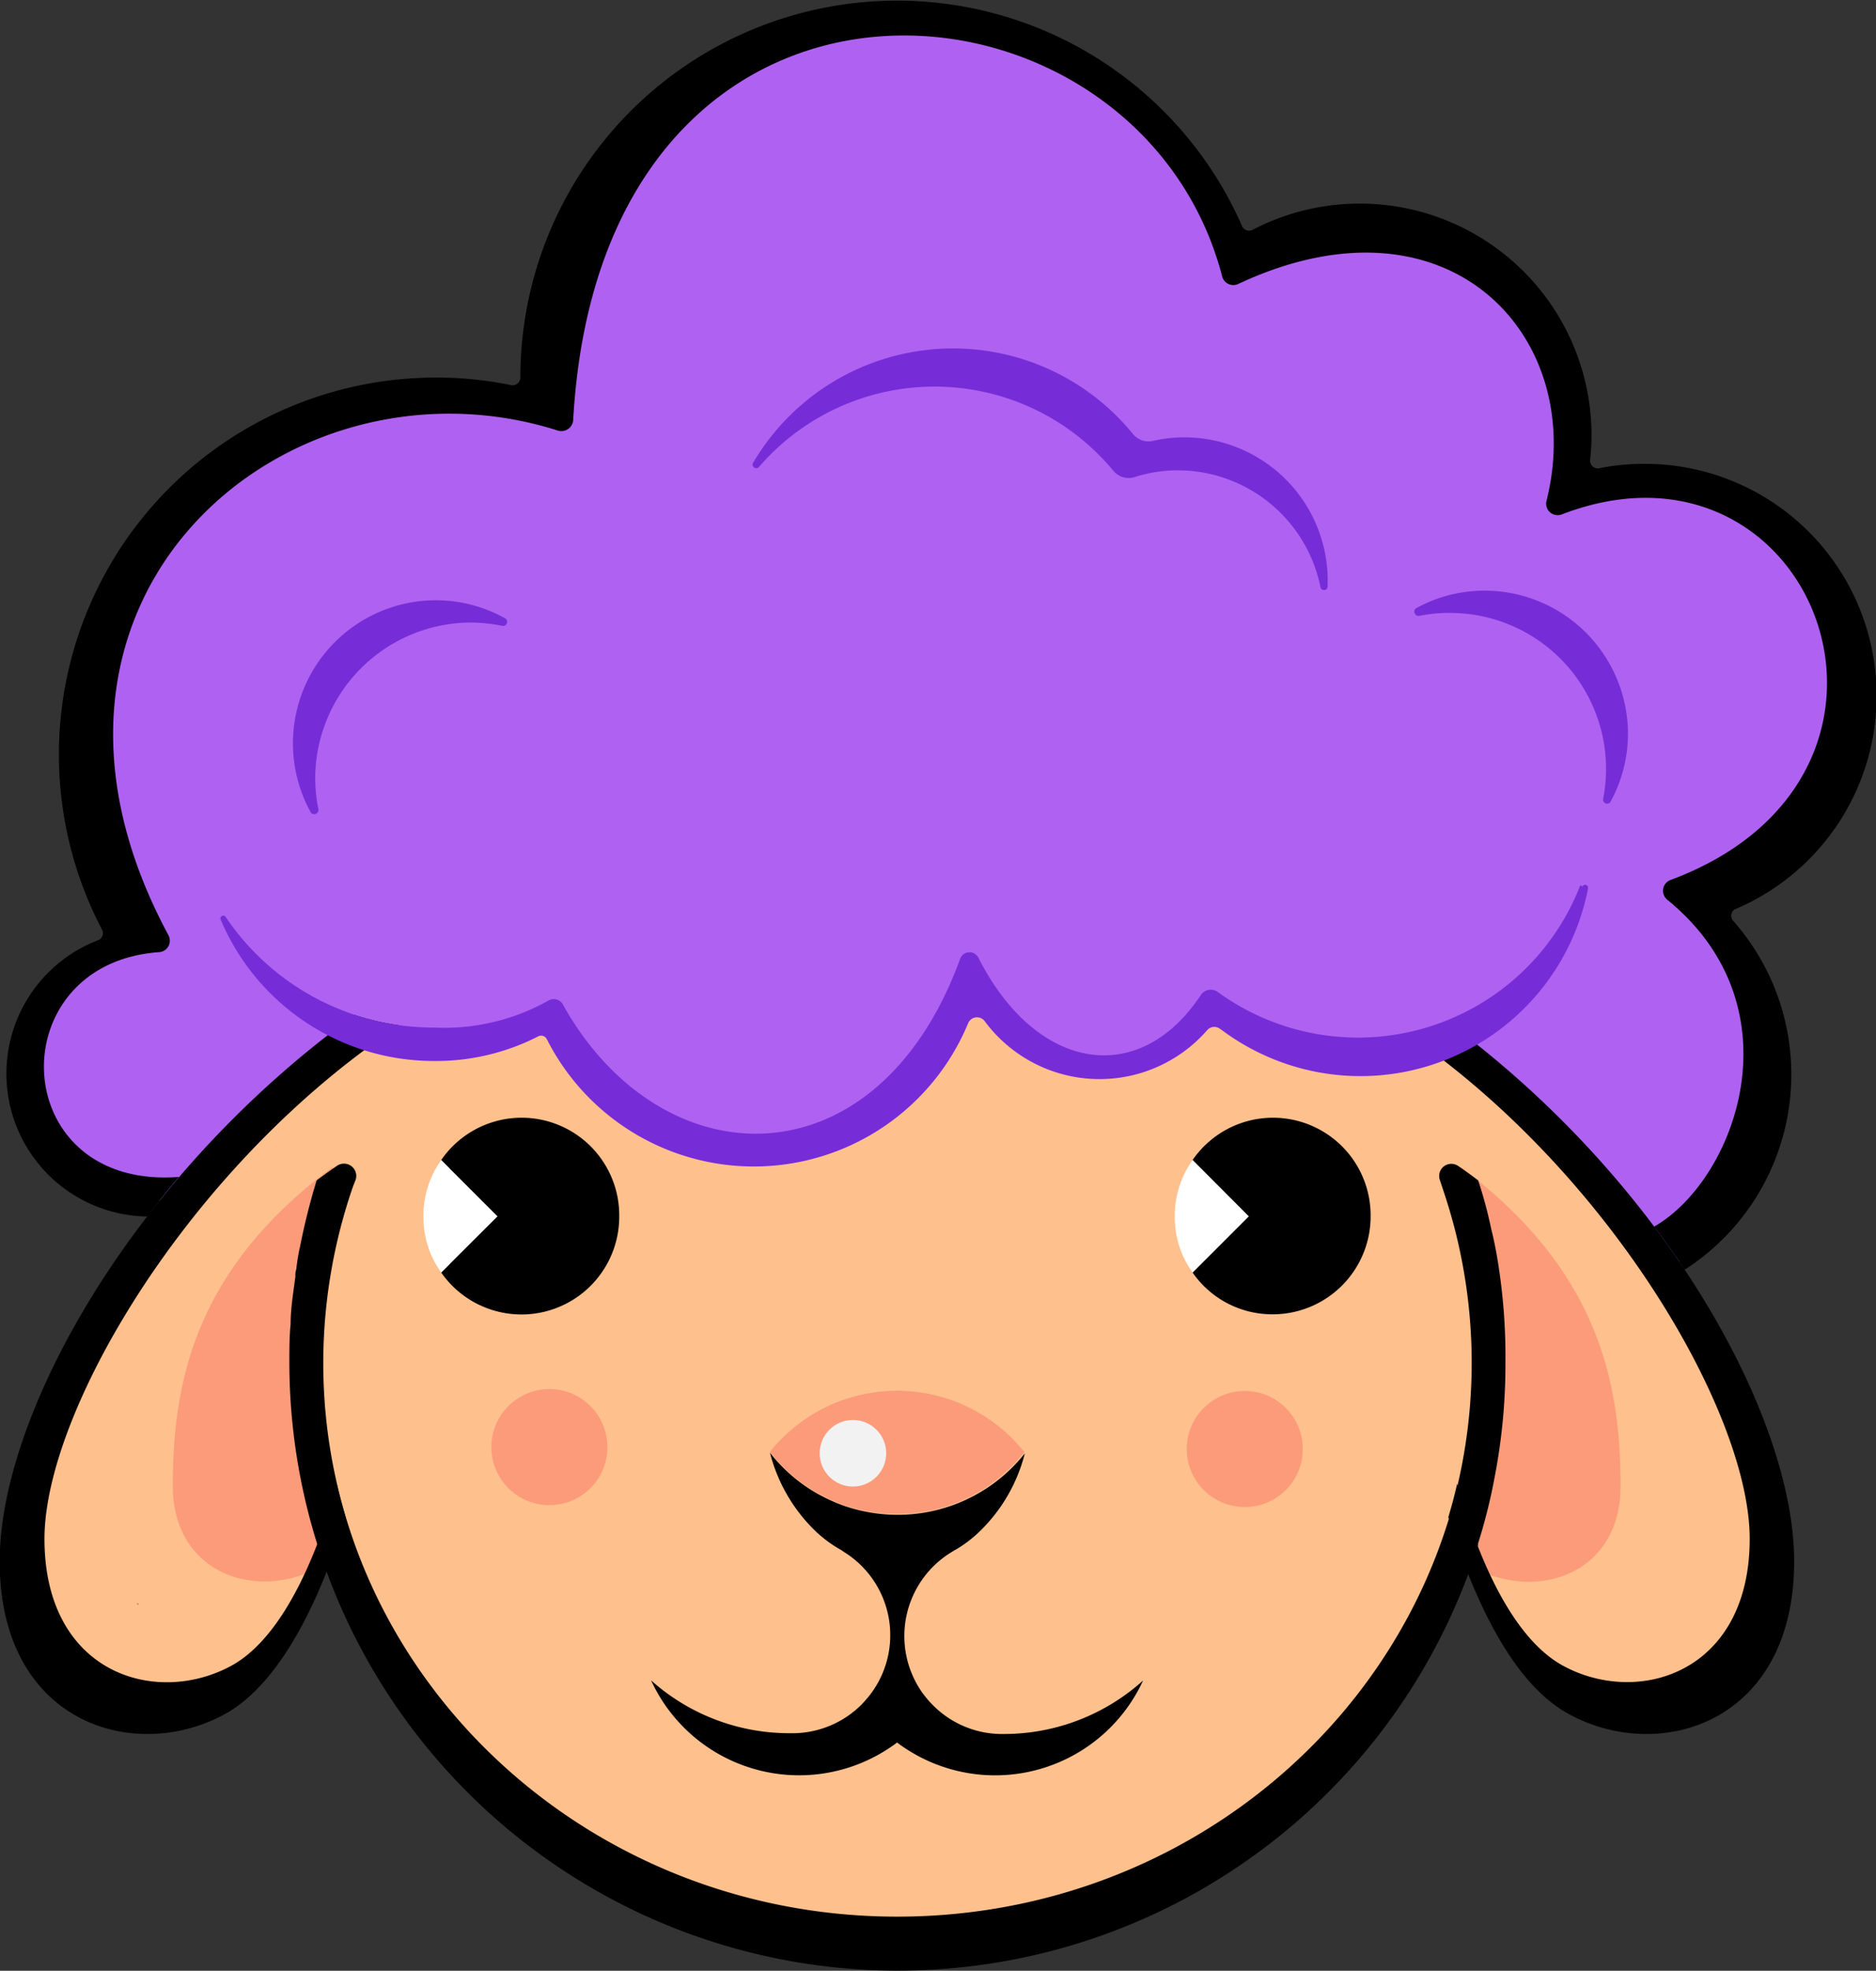 <svg id="Layer_1" data-name="Layer 1" xmlns="http://www.w3.org/2000/svg" viewBox="0 0 118.97 124.95"><rect x="0" y="0" width="118.97" height="124.95" fill="#333333" stroke="none"/><path d="M118.43,100.37c0,10.23-7.48,11.83-13.24,8.71-3-1.6-5.07-5.48-6.45-8.94a38.61,38.61,0,0,1-72.4,0c-1.37,3.46-3.49,7.34-6.45,8.94-5.76,3.12-13.24,1.52-13.24-8.71s9.23-26.82,26.59-36.95c0,0,17.56-14.26,29.3-14.26s29.3,14.26,29.3,14.26C109.2,73.55,118.43,90.15,118.43,100.37Z" transform="translate(-5.65 -1.38)" style="fill:#fec08d"/><path d="M92.57,78.5a6.21,6.21,0,0,1-6.21,6.21,6.14,6.14,0,0,1-5.08-2.65l3.56-3.56-3.56-3.57A6.19,6.19,0,0,1,92.57,78.5Z" transform="translate(-5.65 -1.38)"/><circle cx="33.06" cy="77.11" r="5.45"/><path d="M108.42,95.63c0,5.48-5.23,7.37-9.43,5.09-1.57-.85.07-2.26-.71-3.7a36.3,36.3,0,0,0,0-21.64C107.19,82,108.42,89.31,108.42,95.63Z" transform="translate(-5.65 -1.38)" style="fill:#fb9b7a"/><path d="M25.11,86.23A36,36,0,0,0,26.75,97c-.79,1.44.85,2.85-.72,3.7-4.19,2.28-9.42.39-9.42-5.09,0-6.32,1.23-13.66,10.16-20.25A36,36,0,0,0,25.11,86.23Z" transform="translate(-5.65 -1.38)" style="fill:#fb9b7a"/><path d="M99.38,99.25a37.74,37.74,0,0,0,1.05-4.19A35.16,35.16,0,0,1,99.38,99.25Z" transform="translate(-5.65 -1.38)" style="fill:#fb9b7a"/><circle id="Cheeks" cx="78.94" cy="91.87" r="3.68" style="fill:#fb9b7a"/><circle id="Cheeks-2" data-name="Cheeks" cx="34.84" cy="91.75" r="3.68" style="fill:#fb9b7a"/><path id="NoseRed" d="M70.61,93.45a10.47,10.47,0,0,1-3.79,3,10.37,10.37,0,0,1-6.14.75,9.81,9.81,0,0,1-2.41-.76,10.29,10.29,0,0,1-3.8-3,10.33,10.33,0,0,1,16.14,0Z" transform="translate(-5.65 -1.38)" style="fill:#fb9b7a"/><path id="Mouth" d="M78.14,107.93a10.33,10.33,0,0,1-15.6,3.93,10.33,10.33,0,0,1-15.6-3.94,13.14,13.14,0,0,0,8.79,3.35h.32a6.21,6.21,0,0,0,4.21-1.79,7.16,7.16,0,0,0,.75-.9,6.21,6.21,0,0,0-1.85-8.81L59,99.66a8.2,8.2,0,0,1-1.6-1.17,10.52,10.52,0,0,1-2.92-5h0a10.16,10.16,0,0,0,3.81,3,9.81,9.81,0,0,0,2.41.76,10.29,10.29,0,0,0,9.94-3.72h0a10.44,10.44,0,0,1-2.92,5,7.86,7.86,0,0,1-1.6,1.18l-.18.11a6.23,6.23,0,0,0-1.85,8.81,6.47,6.47,0,0,0,.76.9,6.17,6.17,0,0,0,4.2,1.79h.32A13.18,13.18,0,0,0,78.14,107.93Z" transform="translate(-5.65 -1.38)"/><path d="M113.08,58.25a14.62,14.62,0,0,1,4.17,10.25c0,5.19-1.7,10.76-5.76,13.37-3.32-5-8.76-10-14.18-14.31-2.18,1.28-2.72,1-5.43,1a14.66,14.66,0,0,1-9.3-3.31,9.05,9.05,0,0,1-15.1-1.13,14.71,14.71,0,0,1-27.32,1.72,14.6,14.6,0,0,1-7,1.77c-2.41,0-3.69.42-5.7-.61-.86.67-1.7,1.36-2.52,2.06-.52.45-1,.91-1.53,1.37a92.29,92.29,0,0,0-6.52,7.12c-5,0-10.06-3.06-10.06-8.06a9.08,9.08,0,0,1,6.57-8.72,23.66,23.66,0,0,1-3-11.62c0-13.2,9.7-22.89,22.89-22.89a33.61,33.61,0,0,1,6.39.61c0-.21,0-.41,0-.61,0-13.2,9.7-23.89,22.89-23.89A23.89,23.89,0,0,1,84.63,17.15a14.68,14.68,0,0,1,7.25-1.91c8.12,0,13.7,5.58,13.7,13.7a31.75,31.75,0,0,1-.17,3.26,24.72,24.72,0,0,1,4.51-.42c8.12,0,12.7,5.64,12.7,12.7A14.72,14.72,0,0,1,113.08,58.25Z" transform="translate(-5.65 -1.38)" style="fill:#af62f1"/><path d="M14.42,103.06s0,0,0,.06l-.11-.09S14.4,103.09,14.42,103.06Z" transform="translate(-5.65 -1.38)"/><path d="M101.12,87.74a37.62,37.62,0,0,1-.69,7.32,35.16,35.16,0,0,1-1.05,4.19s0,.08,0,.11c-.19.61-.38,1.19-.6,1.77A38.59,38.59,0,0,1,24,87.74c0-.8,0-1.6.08-2.4,0-1,.17-2,.3-3,0,0,0-.11,0-.16a1.28,1.28,0,0,1,.06-.33,12,12,0,0,1,.24-1.44,42.76,42.76,0,0,1,1.05-4.19c.42-.31.83-.61,1.27-.91a.78.78,0,0,1,1.19.91c-.14.33-.25.66-.36,1a34.35,34.35,0,0,0-1.68,10.57c0,19.41,16.31,35.11,36.4,35.11,16.59,0,30.56-10.68,35-25.28.19-.69.38-1.41.55-2.13a34.11,34.11,0,0,0-.8-18.27l-.33-1a.77.77,0,0,1,1.16-.91c.44.3.85.6,1.26.91a27.61,27.61,0,0,1,.83,3.09q.25,1,.42,2.07A37.69,37.69,0,0,1,101.12,87.74Z" transform="translate(-5.65 -1.38)"/><path d="M115.73,59a.48.48,0,0,0-.17.76,14.71,14.71,0,0,1-3.07,22.12c-.61-.91-1.25-1.82-1.94-2.73,5.11-2.91,9.27-13.84.84-20.72a.73.73,0,0,1,.21-1.26c17.86-6.65,9.14-29.3-6.87-23.19a.73.73,0,0,1-1-.87c2.59-10.35-6.17-20-19.57-13.72a.73.73,0,0,1-1-.47C77.86-1.5,43.82-4.27,42,28a.75.75,0,0,1-1,.67c-17.14-5.42-36.17,10.63-24.67,32a.73.73,0,0,1-.59,1.08C5.57,62.46,6.05,76.84,17,76c-.71.83-1.39,1.67-2,2.51h0A9.06,9.06,0,0,1,11.85,61a.48.48,0,0,0,.27-.68,23.9,23.9,0,0,1,21.19-35,23.36,23.36,0,0,1,4.76.48.49.49,0,0,0,.58-.48h0a23.89,23.89,0,0,1,45.77-9.6.49.49,0,0,0,.67.23,14.7,14.7,0,0,1,21.49,13,13.86,13.86,0,0,1-.09,1.59.49.49,0,0,0,.57.53,14,14,0,0,1,2.69-.28,14.7,14.7,0,0,1,6,28.21Z" transform="translate(-5.65 -1.38)"/><path d="M119.43,100.37c0,10.23-8.48,12.83-14.24,9.71-3-1.6-5.07-5.48-6.45-8.94-.52-1.3-.93-2.54-1.24-3.57.21-.7.4-1.41.56-2.12a38.61,38.61,0,0,0,1.29,3.92c1.14,2.92,2.92,6.27,5.44,7.63,4.78,2.59,11.82.43,11.82-8.06,0-7.45-7.8-21.36-19.44-30.35q-1-.75-2-1.47L94.92,67a15.21,15.21,0,0,0,2.59-.79c.61.45,1.21.91,1.8,1.39C112.1,77.78,119.43,91.72,119.43,100.37Z" transform="translate(-5.65 -1.38)"/><path d="M31,66.39l-1.08.73c-.39.27-.77.55-1.15.83-12.12,9-20.3,23.36-20.3,31,0,8.49,7,10.65,11.82,8.06,2.52-1.36,4.3-4.71,5.44-7.63A38.61,38.61,0,0,0,27,95.45c.16.71.35,1.42.56,2.12-.31,1-.72,2.27-1.24,3.57-1.38,3.46-3.5,7.34-6.45,8.94-5.76,3.12-14.24.52-14.24-9.71,0-8.81,7.6-23.1,20.81-33.36l1.7-1.28A16.05,16.05,0,0,0,31,66.39Z" transform="translate(-5.65 -1.38)"/><path d="M106,57.59a.19.19,0,0,1,.36.11,14.7,14.7,0,0,1-23.21,9L83,66.6a.59.59,0,0,0-.78.08,9.06,9.06,0,0,1-14.12-.55.61.61,0,0,0-1.06.14,14.71,14.71,0,0,1-26.71,1,.4.4,0,0,0-.55-.18,14.22,14.22,0,0,1-6.64,1.56A14.68,14.68,0,0,1,19.65,59.7a.18.18,0,0,1,.32-.17,15.9,15.9,0,0,0,13.19,7,13.52,13.52,0,0,0,7.27-1.71.66.66,0,0,1,.92.25c.15.27.33.58.44.76,6.47,10.48,19.62,10.41,24.75-3.66a.63.63,0,0,1,1.15-.08c3.55,7,9.75,8.18,13.67,3q.23-.3.45-.63a.75.75,0,0,1,1.06-.19l0,0a15.12,15.12,0,0,0,23-6.77Z" transform="translate(-5.65 -1.38)" style="fill:#762dd7"/><path d="M89.84,38.61a.23.23,0,0,1-.45,0,9.24,9.24,0,0,0-9-7.41,8.52,8.52,0,0,0-1.24.08,8.93,8.93,0,0,0-1.55.35,1.25,1.25,0,0,1-1.35-.41c-.17-.2-.35-.41-.53-.6A14.71,14.71,0,0,0,53.77,31a.23.23,0,0,1-.37-.26,14.71,14.71,0,0,1,24.1-1.84,1.27,1.27,0,0,0,1.28.43,8.8,8.8,0,0,1,1.94-.22,9.09,9.09,0,0,1,9.12,8.69C89.85,38.05,89.85,38.33,89.84,38.61Z" transform="translate(-5.65 -1.38)" style="fill:#762dd7"/><path d="M107.31,52.06A9.89,9.89,0,0,0,98,40.25a9.62,9.62,0,0,0-2.35.18.27.27,0,0,1-.19-.49A9,9,0,0,1,100,38.83a9.1,9.1,0,0,1,8.89,8.89,9,9,0,0,1-1.12,4.52A.26.26,0,0,1,107.31,52.06Z" transform="translate(-5.65 -1.38)" style="fill:#762dd7"/><path d="M25.84,52.67a9.74,9.74,0,0,1-.19-2.37,9.91,9.91,0,0,1,9.45-9.44,10.22,10.22,0,0,1,2.36.19.26.26,0,0,0,.18-.49,9,9,0,0,0-4.53-1.12,9.07,9.07,0,0,0-7.77,13.42A.27.27,0,0,0,25.84,52.67Z" transform="translate(-5.65 -1.38)" style="fill:#762dd7"/><path d="M84.84,78.5l-3.56,3.56a6,6,0,0,1-1.13-3.56,6.11,6.11,0,0,1,1.13-3.57Z" transform="translate(-5.65 -1.38)" style="fill:#fff"/><path d="M44.92,78.5a6.2,6.2,0,0,1-11.29,3.56L37.2,78.5l-3.57-3.57A6.19,6.19,0,0,1,44.92,78.5Z" transform="translate(-5.65 -1.38)"/><path d="M37.2,78.5l-3.57,3.56A6,6,0,0,1,32.5,78.5a6.11,6.11,0,0,1,1.13-3.57Z" transform="translate(-5.65 -1.38)" style="fill:#fff"/><circle cx="54.09" cy="92.14" r="2.11" style="fill:#f2f2f2"/></svg>